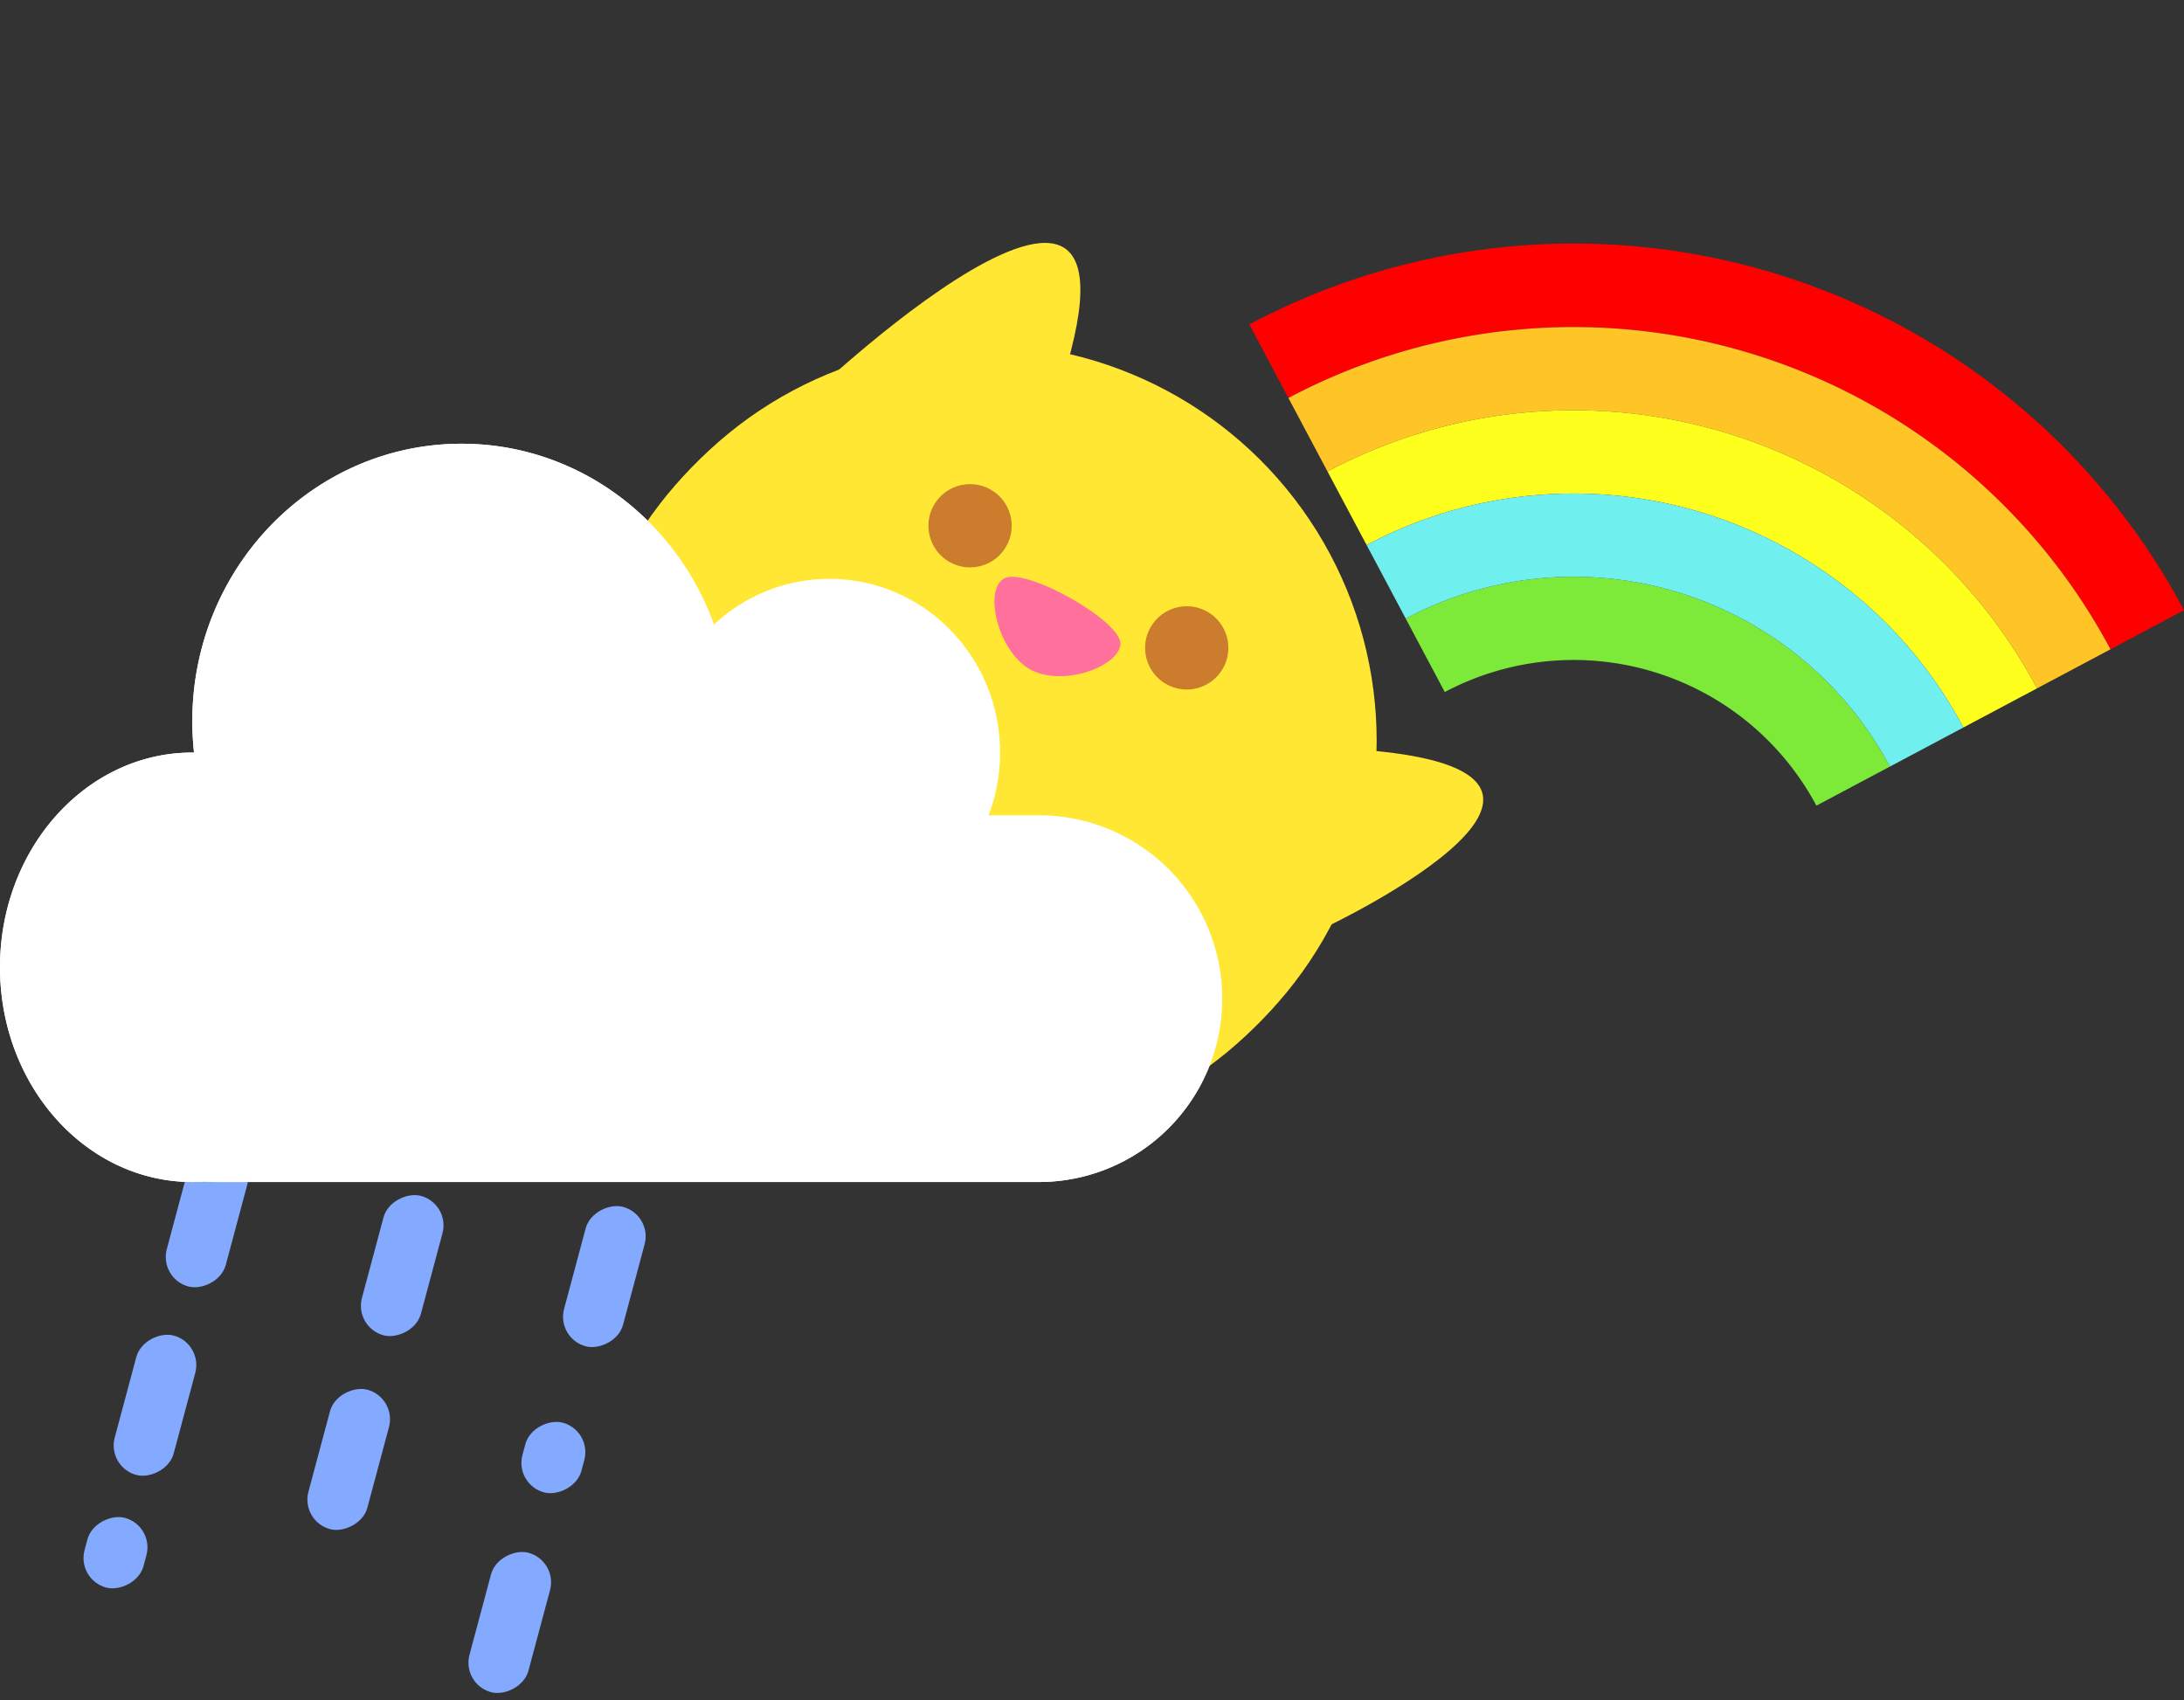 <svg xmlns="http://www.w3.org/2000/svg" width="393.438" height="306.265" viewBox="0 0 393.438 306.265">
  <rect x="0" y="0" width="393.438" height="306.265" fill="#333333" stroke="none"/>
  <g id="Group_28" data-name="Group 28" transform="translate(-2766 -2877.062)">
    <g id="sunny_rain" data-name="sunny rain" transform="translate(2228 2727)">
      <g id="thunderstorm" transform="translate(37 -9)">
        <rect id="Rectangle_12" data-name="Rectangle 12" width="26" height="11" rx="5.5" transform="translate(529.625 389.395) rotate(-75)" fill="#84aaff"/>
        <rect id="Rectangle_16" data-name="Rectangle 16" width="26" height="11" rx="5.5" transform="translate(564.78 398.189) rotate(-75)" fill="#84aaff"/>
        <rect id="Rectangle_13" data-name="Rectangle 13" width="26" height="11" rx="5.5" transform="translate(520.245 423.349) rotate(-75)" fill="#84aaff"/>
        <rect id="Rectangle_20" data-name="Rectangle 20" width="13" height="11" rx="5.5" transform="translate(514.809 443.634) rotate(-75)" fill="#84aaff"/>
        <rect id="Rectangle_17" data-name="Rectangle 17" width="26" height="11" rx="5.5" transform="translate(601.195 400.169) rotate(-75)" fill="#84aaff"/>
        <rect id="Rectangle_15" data-name="Rectangle 15" width="26" height="11" rx="5.5" transform="translate(555.14 433.108) rotate(-75)" fill="#84aaff"/>
        <rect id="Rectangle_19" data-name="Rectangle 19" width="26" height="11" rx="5.5" transform="translate(584.154 462.48) rotate(-75)" fill="#84aaff"/>
        <rect id="Rectangle_18" data-name="Rectangle 18" width="13" height="11" rx="5.5" transform="translate(593.693 426.489) rotate(-75)" fill="#84aaff"/>
      </g>
      <g id="Sunny_Cloud" data-name="Sunny Cloud" transform="translate(-305 -310)">
        <circle id="Ellipse_4" data-name="Ellipse 4" cx="71.5" cy="71.5" r="71.5" transform="translate(947 523)" fill="#ffe733"/>
        <path id="Union_1" data-name="Union 1" d="M39.1,133q-1.139,0-2.26-.076Q35.75,133,34.646,133C15.512,133,0,115.682,0,94.317S15.512,55.634,34.646,55.634l.307,0a52.059,52.059,0,0,1-.307-5.652C34.646,22.378,56.362,0,83.15,0c20.844,0,38.618,13.55,45.479,32.569A30.347,30.347,0,0,1,149.41,24.34c16.981,0,30.748,14.01,30.748,31.294a31.711,31.711,0,0,1-2.066,11.3h8.876a33.033,33.033,0,1,1,0,66.065Z" transform="translate(843 540)" fill="#fff"/>
      </g>
    </g>
    <g id="Sunny_Cloud-2" data-name="Sunny Cloud" transform="translate(1923 2417)">
      <g id="Group_11" data-name="Group 11" transform="translate(806.715 343.054) rotate(30)">
        <path id="Path_18" data-name="Path 18" d="M2337.367,1371.6c-10.972-98-40.756,0-40.756,0Z" transform="translate(-2043.872 -1302.04)" fill="#ffe733"/>
        <path id="Path_20" data-name="Path 20" d="M33.432,0C86.4,36.921,15.721,27.23,15.721,27.23Z" transform="matrix(0.454, -0.891, 0.891, 0.454, 348.671, 110.382)" fill="#ffe733"/>
        <circle id="Sunny" cx="71.5" cy="71.5" r="71.5" transform="translate(238 39)" fill="#ffe733"/>
        <circle id="Ellipse_14" data-name="Ellipse 14" cx="7.5" cy="7.5" r="7.5" transform="translate(281.124 70.34)" fill="#cb7c2c"/>
        <circle id="Ellipse_13" data-name="Ellipse 13" cx="7.5" cy="7.5" r="7.5" transform="translate(325.928 69.876)" fill="#cb7c2c"/>
        <path id="Path_15" data-name="Path 15" d="M24,12c1.622,3.775-5.373,12-12,12S-2.56,15.588,0,12,22.378,8.225,24,12Z" transform="translate(298.794 70.84)" fill="#ff719c"/>
      </g>
      <path id="Union_1-2" data-name="Union 1" d="M39.1,133q-1.139,0-2.26-.076Q35.75,133,34.646,133C15.512,133,0,115.682,0,94.317S15.512,55.634,34.646,55.634l.307,0a52.059,52.059,0,0,1-.307-5.652C34.646,22.378,56.362,0,83.15,0c20.844,0,38.618,13.55,45.479,32.569A30.347,30.347,0,0,1,149.41,24.34c16.981,0,30.748,14.01,30.748,31.294a31.711,31.711,0,0,1-2.066,11.3h8.876a33.033,33.033,0,1,1,0,66.065Z" transform="translate(843 540)" fill="#fff"/>
    </g>
    <g id="rainbow" transform="translate(3101.712 2874.695) rotate(62)">
      <path id="Path_22" data-name="Path 22" d="M1.75,126.25h15a109.622,109.622,0,0,1,109.5-109.5v-15A124.5,124.5,0,0,0,1.75,126.25Z" fill="red"/>
      <path id="Path_23" data-name="Path 23" d="M16.75,126.25h15a94.6,94.6,0,0,1,94.5-94.5v-15a109.622,109.622,0,0,0-109.5,109.5Z" fill="#ffc426"/>
      <path id="Path_24" data-name="Path 24" d="M61.75,126.25h15a49.555,49.555,0,0,1,49.5-49.5v-15a64.567,64.567,0,0,0-64.5,64.5Z" fill="#7dea3a"/>
      <path id="Path_25" data-name="Path 25" d="M31.75,126.25h15a79.585,79.585,0,0,1,79.5-79.5v-15a94.6,94.6,0,0,0-94.5,94.5Z" fill="#ffff1d"/>
      <path id="Path_26" data-name="Path 26" d="M46.75,126.25h15a64.567,64.567,0,0,1,64.5-64.5v-15a79.585,79.585,0,0,0-79.5,79.5Z" fill="#70efef"/>
    </g>
  </g>
</svg>
